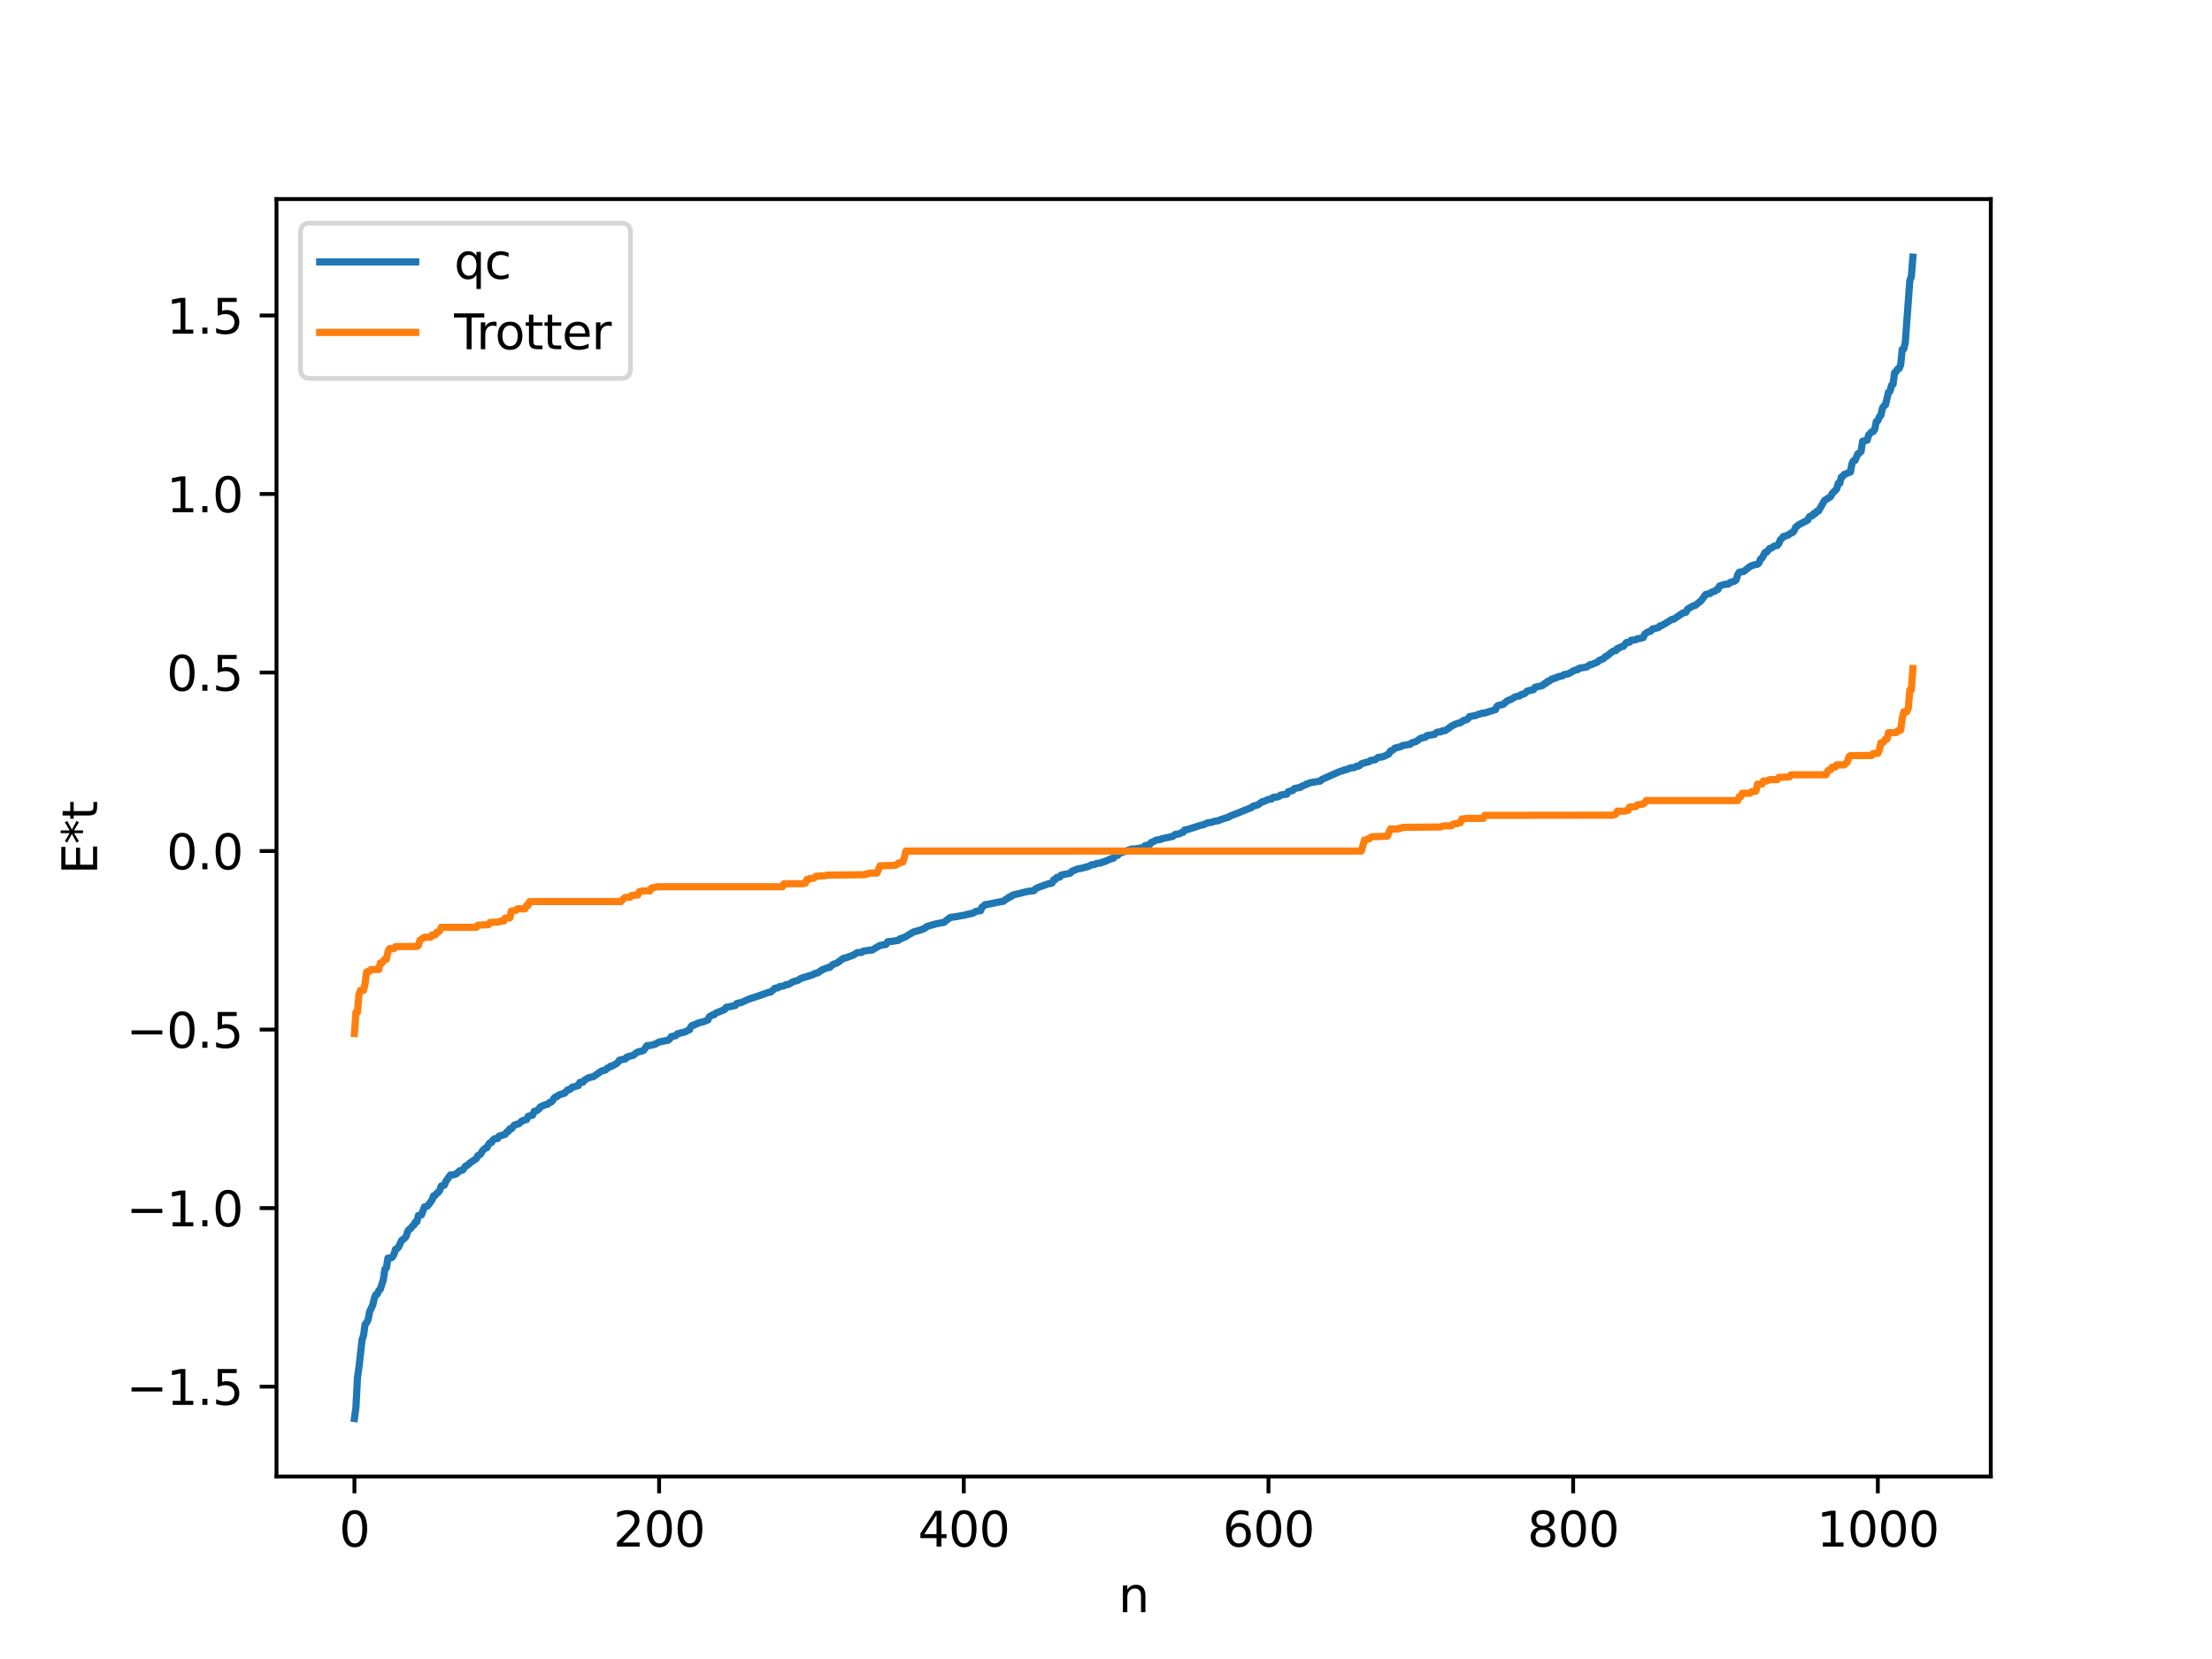 <?xml version="1.0" encoding="utf-8" standalone="no"?>
<!DOCTYPE svg PUBLIC "-//W3C//DTD SVG 1.1//EN"
  "http://www.w3.org/Graphics/SVG/1.1/DTD/svg11.dtd">
<svg xmlns:xlink="http://www.w3.org/1999/xlink" width="460.8pt" height="345.6pt" viewBox="0 0 460.8 345.6" xmlns="http://www.w3.org/2000/svg" version="1.1">
 <defs>
  <style type="text/css">*{stroke-linejoin: round; stroke-linecap: butt}</style>
 </defs>
 <g id="figure_1">
  <g id="patch_1">
   <path d="M 0 345.6 
L 460.8 345.6 
L 460.8 0 
L 0 0 
z
" style="fill: #ffffff"/>
  </g>
  <g id="axes_1">
   <g id="patch_2">
    <path d="M 57.6 307.584 
L 414.72 307.584 
L 414.72 41.472 
L 57.6 41.472 
z
" style="fill: #ffffff"/>
   </g>
   <g id="matplotlib.axis_1">
    <g id="xtick_1">
     <g id="line2d_1">
      <defs>
       <path id="mebffc45a5a" d="M 0 0 
L 0 3.5 
" style="stroke: #000000; stroke-width: 0.8"/>
      </defs>
      <g>
       <use xlink:href="#mebffc45a5a" x="73.833" y="307.584" style="stroke: #000000; stroke-width: 0.8"/>
      </g>
     </g>
     <g id="text_1">
      <!-- 0 -->
      <g transform="translate(70.651 322.182) scale(0.1 -0.1)">
       <defs>
        <path id="DejaVuSans-30" d="M 2034 4250 
Q 1547 4250 1301 3770 
Q 1056 3291 1056 2328 
Q 1056 1369 1301 889 
Q 1547 409 2034 409 
Q 2525 409 2770 889 
Q 3016 1369 3016 2328 
Q 3016 3291 2770 3770 
Q 2525 4250 2034 4250 
z
M 2034 4750 
Q 2819 4750 3233 4129 
Q 3647 3509 3647 2328 
Q 3647 1150 3233 529 
Q 2819 -91 2034 -91 
Q 1250 -91 836 529 
Q 422 1150 422 2328 
Q 422 3509 836 4129 
Q 1250 4750 2034 4750 
z
" transform="scale(0.016)"/>
       </defs>
       <use xlink:href="#DejaVuSans-30"/>
      </g>
     </g>
    </g>
    <g id="xtick_2">
     <g id="line2d_2">
      <g>
       <use xlink:href="#mebffc45a5a" x="137.304" y="307.584" style="stroke: #000000; stroke-width: 0.8"/>
      </g>
     </g>
     <g id="text_2">
      <!-- 200 -->
      <g transform="translate(127.76 322.182) scale(0.1 -0.1)">
       <defs>
        <path id="DejaVuSans-32" d="M 1228 531 
L 3431 531 
L 3431 0 
L 469 0 
L 469 531 
Q 828 903 1448 1529 
Q 2069 2156 2228 2338 
Q 2531 2678 2651 2914 
Q 2772 3150 2772 3378 
Q 2772 3750 2511 3984 
Q 2250 4219 1831 4219 
Q 1534 4219 1204 4116 
Q 875 4013 500 3803 
L 500 4441 
Q 881 4594 1212 4672 
Q 1544 4750 1819 4750 
Q 2544 4750 2975 4387 
Q 3406 4025 3406 3419 
Q 3406 3131 3298 2873 
Q 3191 2616 2906 2266 
Q 2828 2175 2409 1742 
Q 1991 1309 1228 531 
z
" transform="scale(0.016)"/>
       </defs>
       <use xlink:href="#DejaVuSans-32"/>
       <use xlink:href="#DejaVuSans-30" x="63.623"/>
       <use xlink:href="#DejaVuSans-30" x="127.246"/>
      </g>
     </g>
    </g>
    <g id="xtick_3">
     <g id="line2d_3">
      <g>
       <use xlink:href="#mebffc45a5a" x="200.775" y="307.584" style="stroke: #000000; stroke-width: 0.8"/>
      </g>
     </g>
     <g id="text_3">
      <!-- 400 -->
      <g transform="translate(191.231 322.182) scale(0.1 -0.1)">
       <defs>
        <path id="DejaVuSans-34" d="M 2419 4116 
L 825 1625 
L 2419 1625 
L 2419 4116 
z
M 2253 4666 
L 3047 4666 
L 3047 1625 
L 3713 1625 
L 3713 1100 
L 3047 1100 
L 3047 0 
L 2419 0 
L 2419 1100 
L 313 1100 
L 313 1709 
L 2253 4666 
z
" transform="scale(0.016)"/>
       </defs>
       <use xlink:href="#DejaVuSans-34"/>
       <use xlink:href="#DejaVuSans-30" x="63.623"/>
       <use xlink:href="#DejaVuSans-30" x="127.246"/>
      </g>
     </g>
    </g>
    <g id="xtick_4">
     <g id="line2d_4">
      <g>
       <use xlink:href="#mebffc45a5a" x="264.246" y="307.584" style="stroke: #000000; stroke-width: 0.8"/>
      </g>
     </g>
     <g id="text_4">
      <!-- 600 -->
      <g transform="translate(254.702 322.182) scale(0.1 -0.1)">
       <defs>
        <path id="DejaVuSans-36" d="M 2113 2584 
Q 1688 2584 1439 2293 
Q 1191 2003 1191 1497 
Q 1191 994 1439 701 
Q 1688 409 2113 409 
Q 2538 409 2786 701 
Q 3034 994 3034 1497 
Q 3034 2003 2786 2293 
Q 2538 2584 2113 2584 
z
M 3366 4563 
L 3366 3988 
Q 3128 4100 2886 4159 
Q 2644 4219 2406 4219 
Q 1781 4219 1451 3797 
Q 1122 3375 1075 2522 
Q 1259 2794 1537 2939 
Q 1816 3084 2150 3084 
Q 2853 3084 3261 2657 
Q 3669 2231 3669 1497 
Q 3669 778 3244 343 
Q 2819 -91 2113 -91 
Q 1303 -91 875 529 
Q 447 1150 447 2328 
Q 447 3434 972 4092 
Q 1497 4750 2381 4750 
Q 2619 4750 2861 4703 
Q 3103 4656 3366 4563 
z
" transform="scale(0.016)"/>
       </defs>
       <use xlink:href="#DejaVuSans-36"/>
       <use xlink:href="#DejaVuSans-30" x="63.623"/>
       <use xlink:href="#DejaVuSans-30" x="127.246"/>
      </g>
     </g>
    </g>
    <g id="xtick_5">
     <g id="line2d_5">
      <g>
       <use xlink:href="#mebffc45a5a" x="327.717" y="307.584" style="stroke: #000000; stroke-width: 0.8"/>
      </g>
     </g>
     <g id="text_5">
      <!-- 800 -->
      <g transform="translate(318.173 322.182) scale(0.1 -0.1)">
       <defs>
        <path id="DejaVuSans-38" d="M 2034 2216 
Q 1584 2216 1326 1975 
Q 1069 1734 1069 1313 
Q 1069 891 1326 650 
Q 1584 409 2034 409 
Q 2484 409 2743 651 
Q 3003 894 3003 1313 
Q 3003 1734 2745 1975 
Q 2488 2216 2034 2216 
z
M 1403 2484 
Q 997 2584 770 2862 
Q 544 3141 544 3541 
Q 544 4100 942 4425 
Q 1341 4750 2034 4750 
Q 2731 4750 3128 4425 
Q 3525 4100 3525 3541 
Q 3525 3141 3298 2862 
Q 3072 2584 2669 2484 
Q 3125 2378 3379 2068 
Q 3634 1759 3634 1313 
Q 3634 634 3220 271 
Q 2806 -91 2034 -91 
Q 1263 -91 848 271 
Q 434 634 434 1313 
Q 434 1759 690 2068 
Q 947 2378 1403 2484 
z
M 1172 3481 
Q 1172 3119 1398 2916 
Q 1625 2713 2034 2713 
Q 2441 2713 2670 2916 
Q 2900 3119 2900 3481 
Q 2900 3844 2670 4047 
Q 2441 4250 2034 4250 
Q 1625 4250 1398 4047 
Q 1172 3844 1172 3481 
z
" transform="scale(0.016)"/>
       </defs>
       <use xlink:href="#DejaVuSans-38"/>
       <use xlink:href="#DejaVuSans-30" x="63.623"/>
       <use xlink:href="#DejaVuSans-30" x="127.246"/>
      </g>
     </g>
    </g>
    <g id="xtick_6">
     <g id="line2d_6">
      <g>
       <use xlink:href="#mebffc45a5a" x="391.188" y="307.584" style="stroke: #000000; stroke-width: 0.8"/>
      </g>
     </g>
     <g id="text_6">
      <!-- 1000 -->
      <g transform="translate(378.463 322.182) scale(0.1 -0.1)">
       <defs>
        <path id="DejaVuSans-31" d="M 794 531 
L 1825 531 
L 1825 4091 
L 703 3866 
L 703 4441 
L 1819 4666 
L 2450 4666 
L 2450 531 
L 3481 531 
L 3481 0 
L 794 0 
L 794 531 
z
" transform="scale(0.016)"/>
       </defs>
       <use xlink:href="#DejaVuSans-31"/>
       <use xlink:href="#DejaVuSans-30" x="63.623"/>
       <use xlink:href="#DejaVuSans-30" x="127.246"/>
       <use xlink:href="#DejaVuSans-30" x="190.869"/>
      </g>
     </g>
    </g>
    <g id="text_7">
     <!-- n -->
     <g transform="translate(232.991 335.861) scale(0.1 -0.1)">
      <defs>
       <path id="DejaVuSans-6e" d="M 3513 2113 
L 3513 0 
L 2938 0 
L 2938 2094 
Q 2938 2591 2744 2837 
Q 2550 3084 2163 3084 
Q 1697 3084 1428 2787 
Q 1159 2491 1159 1978 
L 1159 0 
L 581 0 
L 581 3500 
L 1159 3500 
L 1159 2956 
Q 1366 3272 1645 3428 
Q 1925 3584 2291 3584 
Q 2894 3584 3203 3211 
Q 3513 2838 3513 2113 
z
" transform="scale(0.016)"/>
      </defs>
      <use xlink:href="#DejaVuSans-6e"/>
     </g>
    </g>
   </g>
   <g id="matplotlib.axis_2">
    <g id="ytick_1">
     <g id="line2d_7">
      <defs>
       <path id="m06c28ed26f" d="M 0 0 
L -3.5 0 
" style="stroke: #000000; stroke-width: 0.8"/>
      </defs>
      <g>
       <use xlink:href="#m06c28ed26f" x="57.6" y="288.86" style="stroke: #000000; stroke-width: 0.8"/>
      </g>
     </g>
     <g id="text_8">
      <!-- −1.5 -->
      <g transform="translate(26.317 292.659) scale(0.1 -0.1)">
       <defs>
        <path id="DejaVuSans-2212" d="M 678 2272 
L 4684 2272 
L 4684 1741 
L 678 1741 
L 678 2272 
z
" transform="scale(0.016)"/>
        <path id="DejaVuSans-2e" d="M 684 794 
L 1344 794 
L 1344 0 
L 684 0 
L 684 794 
z
" transform="scale(0.016)"/>
        <path id="DejaVuSans-35" d="M 691 4666 
L 3169 4666 
L 3169 4134 
L 1269 4134 
L 1269 2991 
Q 1406 3038 1543 3061 
Q 1681 3084 1819 3084 
Q 2600 3084 3056 2656 
Q 3513 2228 3513 1497 
Q 3513 744 3044 326 
Q 2575 -91 1722 -91 
Q 1428 -91 1123 -41 
Q 819 9 494 109 
L 494 744 
Q 775 591 1075 516 
Q 1375 441 1709 441 
Q 2250 441 2565 725 
Q 2881 1009 2881 1497 
Q 2881 1984 2565 2268 
Q 2250 2553 1709 2553 
Q 1456 2553 1204 2497 
Q 953 2441 691 2322 
L 691 4666 
z
" transform="scale(0.016)"/>
       </defs>
       <use xlink:href="#DejaVuSans-2212"/>
       <use xlink:href="#DejaVuSans-31" x="83.789"/>
       <use xlink:href="#DejaVuSans-2e" x="147.412"/>
       <use xlink:href="#DejaVuSans-35" x="179.199"/>
      </g>
     </g>
    </g>
    <g id="ytick_2">
     <g id="line2d_8">
      <g>
       <use xlink:href="#m06c28ed26f" x="57.6" y="251.67" style="stroke: #000000; stroke-width: 0.8"/>
      </g>
     </g>
     <g id="text_9">
      <!-- −1.0 -->
      <g transform="translate(26.317 255.469) scale(0.1 -0.1)">
       <use xlink:href="#DejaVuSans-2212"/>
       <use xlink:href="#DejaVuSans-31" x="83.789"/>
       <use xlink:href="#DejaVuSans-2e" x="147.412"/>
       <use xlink:href="#DejaVuSans-30" x="179.199"/>
      </g>
     </g>
    </g>
    <g id="ytick_3">
     <g id="line2d_9">
      <g>
       <use xlink:href="#m06c28ed26f" x="57.6" y="214.479" style="stroke: #000000; stroke-width: 0.8"/>
      </g>
     </g>
     <g id="text_10">
      <!-- −0.5 -->
      <g transform="translate(26.317 218.279) scale(0.1 -0.1)">
       <use xlink:href="#DejaVuSans-2212"/>
       <use xlink:href="#DejaVuSans-30" x="83.789"/>
       <use xlink:href="#DejaVuSans-2e" x="147.412"/>
       <use xlink:href="#DejaVuSans-35" x="179.199"/>
      </g>
     </g>
    </g>
    <g id="ytick_4">
     <g id="line2d_10">
      <g>
       <use xlink:href="#m06c28ed26f" x="57.6" y="177.289" style="stroke: #000000; stroke-width: 0.8"/>
      </g>
     </g>
     <g id="text_11">
      <!-- 0.0 -->
      <g transform="translate(34.697 181.088) scale(0.1 -0.1)">
       <use xlink:href="#DejaVuSans-30"/>
       <use xlink:href="#DejaVuSans-2e" x="63.623"/>
       <use xlink:href="#DejaVuSans-30" x="95.41"/>
      </g>
     </g>
    </g>
    <g id="ytick_5">
     <g id="line2d_11">
      <g>
       <use xlink:href="#m06c28ed26f" x="57.6" y="140.099" style="stroke: #000000; stroke-width: 0.8"/>
      </g>
     </g>
     <g id="text_12">
      <!-- 0.5 -->
      <g transform="translate(34.697 143.898) scale(0.1 -0.1)">
       <use xlink:href="#DejaVuSans-30"/>
       <use xlink:href="#DejaVuSans-2e" x="63.623"/>
       <use xlink:href="#DejaVuSans-35" x="95.41"/>
      </g>
     </g>
    </g>
    <g id="ytick_6">
     <g id="line2d_12">
      <g>
       <use xlink:href="#m06c28ed26f" x="57.6" y="102.908" style="stroke: #000000; stroke-width: 0.8"/>
      </g>
     </g>
     <g id="text_13">
      <!-- 1.0 -->
      <g transform="translate(34.697 106.708) scale(0.1 -0.1)">
       <use xlink:href="#DejaVuSans-31"/>
       <use xlink:href="#DejaVuSans-2e" x="63.623"/>
       <use xlink:href="#DejaVuSans-30" x="95.41"/>
      </g>
     </g>
    </g>
    <g id="ytick_7">
     <g id="line2d_13">
      <g>
       <use xlink:href="#m06c28ed26f" x="57.6" y="65.718" style="stroke: #000000; stroke-width: 0.8"/>
      </g>
     </g>
     <g id="text_14">
      <!-- 1.5 -->
      <g transform="translate(34.697 69.517) scale(0.1 -0.1)">
       <use xlink:href="#DejaVuSans-31"/>
       <use xlink:href="#DejaVuSans-2e" x="63.623"/>
       <use xlink:href="#DejaVuSans-35" x="95.41"/>
      </g>
     </g>
    </g>
    <g id="text_15">
     <!-- E*t -->
     <g transform="translate(20.238 182.148) rotate(-90) scale(0.1 -0.1)">
      <defs>
       <path id="DejaVuSans-45" d="M 628 4666 
L 3578 4666 
L 3578 4134 
L 1259 4134 
L 1259 2753 
L 3481 2753 
L 3481 2222 
L 1259 2222 
L 1259 531 
L 3634 531 
L 3634 0 
L 628 0 
L 628 4666 
z
" transform="scale(0.016)"/>
       <path id="DejaVuSans-2a" d="M 3009 3897 
L 1888 3291 
L 3009 2681 
L 2828 2375 
L 1778 3009 
L 1778 1831 
L 1422 1831 
L 1422 3009 
L 372 2375 
L 191 2681 
L 1313 3291 
L 191 3897 
L 372 4206 
L 1422 3572 
L 1422 4750 
L 1778 4750 
L 1778 3572 
L 2828 4206 
L 3009 3897 
z
" transform="scale(0.016)"/>
       <path id="DejaVuSans-74" d="M 1172 4494 
L 1172 3500 
L 2356 3500 
L 2356 3053 
L 1172 3053 
L 1172 1153 
Q 1172 725 1289 603 
Q 1406 481 1766 481 
L 2356 481 
L 2356 0 
L 1766 0 
Q 1100 0 847 248 
Q 594 497 594 1153 
L 594 3053 
L 172 3053 
L 172 3500 
L 594 3500 
L 594 4494 
L 1172 4494 
z
" transform="scale(0.016)"/>
      </defs>
      <use xlink:href="#DejaVuSans-45"/>
      <use xlink:href="#DejaVuSans-2a" x="63.184"/>
      <use xlink:href="#DejaVuSans-74" x="113.184"/>
     </g>
    </g>
   </g>
   <g id="line2d_14">
    <path d="M 73.833 295.488 
L 74.15 293.191 
L 74.467 287.039 
L 74.785 284.742 
L 75.42 279.142 
L 75.737 278.17 
L 76.054 275.873 
L 76.372 275.525 
L 76.689 274.905 
L 77.006 273.228 
L 77.641 271.894 
L 77.958 270.521 
L 78.276 269.719 
L 78.593 269.597 
L 78.91 268.843 
L 79.228 268.565 
L 79.862 266.546 
L 80.18 264.388 
L 80.497 264.12 
L 80.815 262.091 
L 81.449 262.053 
L 81.767 261.823 
L 82.084 261.28 
L 82.401 260.233 
L 82.719 260.125 
L 83.036 259.757 
L 83.671 258.388 
L 84.305 257.937 
L 84.623 257.522 
L 84.94 256.475 
L 85.258 256.091 
L 85.575 255.908 
L 85.892 255.422 
L 86.21 255.225 
L 86.527 254.574 
L 86.844 254.533 
L 87.162 253.202 
L 87.796 253.094 
L 88.431 251.408 
L 89.066 251.247 
L 90.018 249.943 
L 90.335 249.111 
L 90.653 249.036 
L 90.97 248.593 
L 91.287 248.403 
L 91.605 247.988 
L 91.922 247.066 
L 92.557 246.902 
L 92.874 246.109 
L 93.826 244.769 
L 94.461 244.73 
L 95.096 244.516 
L 95.73 243.908 
L 96.365 243.76 
L 97 242.91 
L 97.317 242.805 
L 97.952 242.219 
L 99.221 241.37 
L 99.539 240.734 
L 99.856 240.613 
L 100.173 240.35 
L 100.491 239.737 
L 101.125 239.156 
L 101.443 239.073 
L 101.76 238.437 
L 102.077 238.053 
L 102.395 237.991 
L 102.712 237.468 
L 103.029 237.234 
L 103.664 237.179 
L 103.981 236.663 
L 105.251 236.3 
L 105.568 235.801 
L 105.886 235.694 
L 106.203 235.163 
L 106.52 235.159 
L 107.155 234.378 
L 108.107 234.086 
L 108.742 233.504 
L 109.694 233.218 
L 110.011 232.561 
L 110.963 232.294 
L 111.281 231.515 
L 111.598 231.474 
L 112.233 231.08 
L 112.55 230.606 
L 113.502 230.164 
L 114.137 229.997 
L 114.454 229.676 
L 114.772 229.59 
L 115.089 229.325 
L 115.406 228.786 
L 115.724 228.51 
L 116.041 228.45 
L 116.358 228.129 
L 117.31 227.807 
L 117.628 227.727 
L 118.262 227.029 
L 118.58 226.992 
L 118.897 226.827 
L 119.215 226.472 
L 119.849 226.356 
L 120.167 226.176 
L 120.484 226.153 
L 120.801 225.483 
L 121.436 225.43 
L 121.753 225.004 
L 122.705 224.49 
L 123.658 224.273 
L 125.244 223.146 
L 126.196 222.859 
L 126.514 222.521 
L 126.831 222.386 
L 127.148 222.114 
L 127.466 222.102 
L 128.418 221.568 
L 128.735 221.284 
L 129.053 220.851 
L 130.322 220.561 
L 130.639 220.177 
L 131.591 219.915 
L 131.909 219.859 
L 132.543 219.336 
L 132.861 219.149 
L 133.813 218.932 
L 134.13 218.75 
L 134.765 217.84 
L 135.717 217.747 
L 136.034 217.592 
L 136.352 217.588 
L 137.304 217.069 
L 139.208 216.684 
L 139.525 216.397 
L 139.843 215.95 
L 140.795 215.746 
L 141.112 215.363 
L 142.699 214.967 
L 143.651 214.488 
L 143.968 213.819 
L 144.286 213.571 
L 144.603 213.559 
L 144.92 213.325 
L 145.238 213.264 
L 145.555 213.076 
L 146.507 212.865 
L 147.459 212.483 
L 147.777 211.8 
L 148.411 211.428 
L 148.729 211.42 
L 149.046 211.079 
L 150.633 210.44 
L 150.95 210.308 
L 151.267 209.848 
L 153.172 209.464 
L 153.489 209.037 
L 154.441 208.835 
L 156.028 208.122 
L 157.932 207.497 
L 160.153 206.709 
L 160.471 206.699 
L 161.105 206.191 
L 161.423 205.873 
L 162.058 205.775 
L 162.375 205.541 
L 163.327 205.37 
L 163.644 205.158 
L 164.279 205.063 
L 165.231 204.495 
L 166.183 204.245 
L 166.818 203.824 
L 169.357 203.044 
L 169.674 202.808 
L 170.309 202.698 
L 171.261 202.029 
L 172.53 201.545 
L 172.848 201.528 
L 173.482 200.941 
L 174.434 200.572 
L 175.704 199.62 
L 176.021 199.593 
L 177.291 199.143 
L 177.925 198.871 
L 178.56 198.45 
L 179.512 198.399 
L 179.829 198.141 
L 181.099 197.952 
L 181.734 197.893 
L 182.368 197.497 
L 183.32 196.95 
L 184.59 196.74 
L 184.907 196.187 
L 185.859 196.093 
L 187.129 195.901 
L 187.446 195.571 
L 187.763 195.546 
L 188.081 195.331 
L 188.398 195.283 
L 190.302 194.135 
L 191.572 193.797 
L 192.524 193.442 
L 193.158 192.986 
L 195.062 192.436 
L 196.649 192.138 
L 197.601 191.378 
L 197.919 191.145 
L 199.823 190.84 
L 200.458 190.706 
L 200.775 190.7 
L 201.41 190.499 
L 202.679 190.224 
L 203.314 189.847 
L 203.948 189.752 
L 204.266 189.724 
L 204.583 188.951 
L 204.9 188.781 
L 205.218 188.457 
L 205.853 188.377 
L 208.391 187.848 
L 209.026 187.754 
L 209.661 187.241 
L 209.978 187.129 
L 210.296 186.817 
L 210.613 186.796 
L 210.93 186.475 
L 214.104 185.696 
L 215.373 185.552 
L 215.691 185.169 
L 216.325 184.851 
L 218.547 184.059 
L 218.864 184.058 
L 219.181 183.937 
L 219.499 183.281 
L 219.816 183.254 
L 220.134 182.792 
L 220.768 182.719 
L 221.086 182.28 
L 221.72 182.152 
L 222.672 181.971 
L 222.99 181.86 
L 223.307 181.494 
L 224.577 180.987 
L 225.211 180.897 
L 226.798 180.472 
L 227.433 180.146 
L 228.067 180.08 
L 228.385 179.882 
L 229.337 179.773 
L 229.654 179.575 
L 229.972 179.537 
L 231.558 178.853 
L 231.876 178.816 
L 232.51 178.224 
L 232.828 178.191 
L 233.145 177.784 
L 233.78 177.587 
L 235.684 176.872 
L 236.636 176.824 
L 238.223 176.544 
L 238.54 176.162 
L 239.492 175.963 
L 239.81 175.501 
L 240.127 175.399 
L 240.762 175.045 
L 241.396 174.916 
L 241.714 174.895 
L 242.031 174.727 
L 242.666 174.576 
L 243.3 174.444 
L 243.618 174.423 
L 243.935 174.27 
L 244.253 174.266 
L 244.887 173.801 
L 245.522 173.742 
L 246.157 173.438 
L 246.474 173.377 
L 246.791 172.897 
L 247.426 172.793 
L 250.282 171.868 
L 250.6 171.849 
L 251.552 171.42 
L 252.504 171.272 
L 252.821 171.121 
L 253.773 170.972 
L 254.408 170.7 
L 255.995 170.198 
L 256.312 169.967 
L 256.947 169.737 
L 257.899 169.364 
L 260.755 168.206 
L 261.072 167.915 
L 262.024 167.686 
L 262.977 166.986 
L 263.294 166.969 
L 264.246 166.512 
L 264.881 166.466 
L 265.198 166.114 
L 266.15 166.006 
L 266.467 165.894 
L 266.785 165.624 
L 268.054 165.441 
L 268.372 164.924 
L 269.324 164.646 
L 269.641 164.271 
L 270.91 164.006 
L 271.228 163.763 
L 271.862 163.545 
L 272.18 163.311 
L 272.497 163.274 
L 272.815 163.071 
L 275.036 162.716 
L 275.353 162.376 
L 279.162 160.69 
L 279.796 160.548 
L 280.114 160.36 
L 280.431 160.349 
L 281.383 159.942 
L 282.018 159.931 
L 282.653 159.61 
L 282.97 159.608 
L 283.287 159.433 
L 283.605 159.118 
L 284.557 158.824 
L 285.191 158.686 
L 285.509 158.424 
L 286.461 158.278 
L 287.096 157.77 
L 288.048 157.663 
L 289.317 157.064 
L 289.634 156.475 
L 290.269 156.171 
L 290.586 155.844 
L 291.856 155.537 
L 292.173 155.307 
L 293.76 155.045 
L 294.077 154.751 
L 295.029 154.465 
L 295.981 153.772 
L 296.934 153.578 
L 297.251 153.235 
L 298.838 152.992 
L 299.155 152.659 
L 299.472 152.504 
L 300.107 152.472 
L 300.424 152.263 
L 301.059 152.204 
L 302.011 151.552 
L 302.329 151.282 
L 303.281 150.819 
L 303.915 150.615 
L 304.233 150.57 
L 304.867 150.086 
L 305.502 149.939 
L 305.82 149.698 
L 306.137 149.28 
L 307.406 149.061 
L 308.041 148.781 
L 308.358 148.737 
L 308.676 148.577 
L 309.31 148.525 
L 311.532 147.832 
L 311.849 147.135 
L 312.167 146.939 
L 313.119 146.746 
L 314.071 145.939 
L 314.705 145.73 
L 315.658 145.159 
L 316.61 144.947 
L 316.927 144.676 
L 317.562 144.522 
L 318.196 143.934 
L 319.466 143.657 
L 319.783 143.173 
L 321.37 142.801 
L 321.687 142.432 
L 322.005 142.386 
L 322.322 141.988 
L 322.639 141.951 
L 323.274 141.444 
L 323.591 141.443 
L 323.909 141.212 
L 324.226 141.192 
L 324.543 140.99 
L 325.496 140.789 
L 325.813 140.538 
L 326.765 140.348 
L 328.034 139.627 
L 328.669 139.5 
L 328.986 139.209 
L 330.573 138.942 
L 331.208 138.46 
L 331.525 138.451 
L 332.795 137.923 
L 333.112 137.599 
L 334.064 137.19 
L 334.381 136.801 
L 334.699 136.698 
L 335.968 135.694 
L 336.286 135.554 
L 336.603 135.542 
L 336.92 135.088 
L 337.238 135.036 
L 337.555 134.811 
L 338.19 134.632 
L 338.824 133.841 
L 339.459 133.785 
L 339.777 133.372 
L 340.729 133.287 
L 341.046 133.085 
L 341.681 132.99 
L 342.315 132.816 
L 342.633 132.091 
L 343.267 131.661 
L 343.902 131.468 
L 344.22 131.049 
L 345.489 130.737 
L 345.806 130.377 
L 346.124 130.334 
L 348.345 129.013 
L 348.662 128.994 
L 350.567 127.695 
L 351.201 127.558 
L 351.519 126.915 
L 352.788 126.17 
L 353.105 126.153 
L 354.375 125.135 
L 355.327 123.838 
L 356.279 123.623 
L 356.596 123.334 
L 357.231 123.164 
L 357.548 122.853 
L 357.866 122.807 
L 358.183 122.098 
L 359.135 121.762 
L 360.087 121.652 
L 360.405 121.333 
L 361.357 121.061 
L 361.674 120.799 
L 361.991 119.766 
L 362.309 119.212 
L 363.261 119.044 
L 364.53 118.028 
L 365.165 117.735 
L 366.117 117.545 
L 366.434 117.261 
L 366.752 116.477 
L 367.069 116.25 
L 367.704 115.072 
L 368.021 115.021 
L 368.656 114.24 
L 368.973 114.202 
L 369.608 113.757 
L 370.243 113.622 
L 370.56 113.241 
L 370.877 112.449 
L 371.195 112.178 
L 371.512 111.744 
L 371.829 111.741 
L 372.147 111.542 
L 372.464 111.489 
L 373.099 111.038 
L 373.416 110.949 
L 373.734 110.563 
L 374.051 109.864 
L 374.686 109.336 
L 376.59 108.349 
L 376.907 107.668 
L 377.224 107.469 
L 377.542 107.453 
L 377.859 106.97 
L 378.177 106.965 
L 378.494 106.491 
L 378.811 106.479 
L 380.081 104.259 
L 381.35 103.455 
L 381.667 102.83 
L 382.62 101.861 
L 382.937 100.697 
L 383.254 100.691 
L 383.572 99.383 
L 383.889 99.236 
L 384.206 98.816 
L 384.524 98.757 
L 384.841 98.551 
L 385.476 98.334 
L 385.793 96.625 
L 386.11 95.989 
L 386.428 95.924 
L 387.062 94.479 
L 387.38 94.339 
L 387.697 94.027 
L 388.015 91.916 
L 388.967 91.705 
L 389.284 90.595 
L 389.919 89.954 
L 390.236 89.892 
L 390.553 89.408 
L 390.871 87.795 
L 391.188 87.632 
L 391.505 86.839 
L 391.823 86.524 
L 392.14 85.044 
L 392.458 84.56 
L 392.775 84.339 
L 393.41 81.698 
L 393.727 81.488 
L 394.044 80.266 
L 394.362 80.053 
L 394.679 77.625 
L 394.996 77.415 
L 395.314 76.856 
L 395.631 76.773 
L 395.948 75.981 
L 396.266 72.783 
L 396.583 72.699 
L 396.9 71.384 
L 397.853 58.413 
L 398.17 57.641 
L 398.487 53.568 
L 398.487 53.568 
" clip-path="url(#p5034187c04)" style="fill: none; stroke: #1f77b4; stroke-width: 1.5; stroke-linecap: square"/>
   </g>
   <g id="line2d_15">
    <path d="M 73.833 215.315 
L 74.15 210.878 
L 74.467 210.878 
L 74.785 207.085 
L 75.102 206.297 
L 75.737 206.297 
L 76.054 204.878 
L 76.372 202.482 
L 76.689 202.335 
L 77.006 202.335 
L 77.324 201.965 
L 78.91 201.965 
L 79.228 200.613 
L 79.545 200.613 
L 80.18 199.822 
L 80.497 199.822 
L 80.815 198.327 
L 81.132 197.624 
L 82.084 197.611 
L 82.401 197.195 
L 86.844 197.171 
L 87.162 196.943 
L 87.479 195.86 
L 88.431 195.246 
L 89.7 195.246 
L 90.018 194.767 
L 90.653 194.767 
L 90.97 194.211 
L 91.287 194.211 
L 91.605 193.921 
L 91.922 193.175 
L 99.221 193.175 
L 99.539 192.731 
L 101.76 192.626 
L 102.077 192.165 
L 103.981 192.061 
L 104.299 191.882 
L 104.934 191.882 
L 105.251 191.25 
L 106.203 191.218 
L 106.52 189.793 
L 107.472 189.652 
L 107.79 189.324 
L 109.377 189.324 
L 109.694 188.604 
L 110.011 188.604 
L 110.329 187.808 
L 129.37 187.808 
L 130.005 187.095 
L 130.322 186.931 
L 131.274 186.904 
L 131.591 186.534 
L 132.861 186.449 
L 133.178 185.737 
L 133.496 185.737 
L 133.813 185.588 
L 135.4 185.588 
L 135.717 184.981 
L 136.986 184.727 
L 163.01 184.727 
L 163.327 184.097 
L 167.135 184.097 
L 167.77 183.982 
L 168.087 183.202 
L 168.405 183.202 
L 168.722 182.994 
L 169.357 182.994 
L 169.674 182.859 
L 169.991 182.537 
L 171.896 182.44 
L 172.213 182.31 
L 180.147 182.214 
L 180.464 182.049 
L 180.781 182.049 
L 181.099 181.886 
L 182.686 181.886 
L 183.32 180.37 
L 186.494 180.268 
L 186.811 180.135 
L 187.129 179.802 
L 187.446 179.802 
L 187.763 179.576 
L 188.081 179.576 
L 188.398 178.633 
L 188.715 177.289 
L 283.605 177.289 
L 284.239 175.002 
L 284.557 175.002 
L 284.874 174.776 
L 285.191 174.776 
L 285.509 174.443 
L 285.826 174.31 
L 289 174.208 
L 289.634 172.692 
L 291.221 172.692 
L 291.539 172.53 
L 291.856 172.53 
L 292.173 172.364 
L 300.107 172.268 
L 300.742 172.041 
L 302.329 172.041 
L 302.646 171.719 
L 302.963 171.585 
L 303.598 171.585 
L 303.915 171.376 
L 304.233 171.376 
L 304.55 170.596 
L 304.867 170.596 
L 305.502 170.481 
L 308.993 170.481 
L 309.31 169.851 
L 335.968 169.816 
L 336.603 169.597 
L 336.92 168.99 
L 338.507 168.99 
L 338.824 168.841 
L 339.142 168.841 
L 339.459 168.129 
L 340.729 168.044 
L 341.046 167.675 
L 342.315 167.483 
L 342.633 167.222 
L 342.95 166.77 
L 361.991 166.77 
L 362.309 165.974 
L 362.626 165.974 
L 362.943 165.254 
L 364.53 165.254 
L 364.848 164.926 
L 365.482 164.869 
L 365.8 164.785 
L 366.117 163.36 
L 367.069 163.328 
L 367.386 162.696 
L 368.021 162.696 
L 368.656 162.413 
L 370.243 162.413 
L 370.56 161.952 
L 372.781 161.847 
L 373.099 161.403 
L 380.398 161.403 
L 380.715 160.657 
L 381.033 160.367 
L 381.35 160.367 
L 381.667 159.811 
L 382.302 159.811 
L 382.62 159.332 
L 384.206 159.332 
L 384.841 158.718 
L 385.158 157.635 
L 385.476 157.407 
L 389.919 157.383 
L 390.236 156.967 
L 391.188 156.955 
L 391.505 156.251 
L 391.823 154.756 
L 392.14 154.756 
L 392.458 154.454 
L 392.775 153.965 
L 393.092 153.965 
L 393.41 152.613 
L 394.996 152.613 
L 395.314 152.243 
L 395.631 152.243 
L 395.948 152.096 
L 396.266 149.7 
L 396.583 148.281 
L 397.218 148.281 
L 397.535 147.493 
L 397.853 143.7 
L 398.17 143.7 
L 398.487 139.263 
L 398.487 139.263 
" clip-path="url(#p5034187c04)" style="fill: none; stroke: #ff7f0e; stroke-width: 1.5; stroke-linecap: square"/>
   </g>
   <g id="patch_3">
    <path d="M 57.6 307.584 
L 57.6 41.472 
" style="fill: none; stroke: #000000; stroke-width: 0.8; stroke-linejoin: miter; stroke-linecap: square"/>
   </g>
   <g id="patch_4">
    <path d="M 414.72 307.584 
L 414.72 41.472 
" style="fill: none; stroke: #000000; stroke-width: 0.8; stroke-linejoin: miter; stroke-linecap: square"/>
   </g>
   <g id="patch_5">
    <path d="M 57.6 307.584 
L 414.72 307.584 
" style="fill: none; stroke: #000000; stroke-width: 0.8; stroke-linejoin: miter; stroke-linecap: square"/>
   </g>
   <g id="patch_6">
    <path d="M 57.6 41.472 
L 414.72 41.472 
" style="fill: none; stroke: #000000; stroke-width: 0.8; stroke-linejoin: miter; stroke-linecap: square"/>
   </g>
   <g id="legend_1">
    <g id="patch_7">
     <path d="M 64.6 78.828 
L 129.342 78.828 
Q 131.342 78.828 131.342 76.828 
L 131.342 48.472 
Q 131.342 46.472 129.342 46.472 
L 64.6 46.472 
Q 62.6 46.472 62.6 48.472 
L 62.6 76.828 
Q 62.6 78.828 64.6 78.828 
z
" style="fill: #ffffff; opacity: 0.8; stroke: #cccccc; stroke-linejoin: miter"/>
    </g>
    <g id="line2d_16">
     <path d="M 66.6 54.57 
L 76.6 54.57 
L 86.6 54.57 
" style="fill: none; stroke: #1f77b4; stroke-width: 1.5; stroke-linecap: square"/>
    </g>
    <g id="text_16">
     <!-- qc -->
     <g transform="translate(94.6 58.07) scale(0.1 -0.1)">
      <defs>
       <path id="DejaVuSans-71" d="M 947 1747 
Q 947 1113 1208 752 
Q 1469 391 1925 391 
Q 2381 391 2643 752 
Q 2906 1113 2906 1747 
Q 2906 2381 2643 2742 
Q 2381 3103 1925 3103 
Q 1469 3103 1208 2742 
Q 947 2381 947 1747 
z
M 2906 525 
Q 2725 213 2448 61 
Q 2172 -91 1784 -91 
Q 1150 -91 751 415 
Q 353 922 353 1747 
Q 353 2572 751 3078 
Q 1150 3584 1784 3584 
Q 2172 3584 2448 3432 
Q 2725 3281 2906 2969 
L 2906 3500 
L 3481 3500 
L 3481 -1331 
L 2906 -1331 
L 2906 525 
z
" transform="scale(0.016)"/>
       <path id="DejaVuSans-63" d="M 3122 3366 
L 3122 2828 
Q 2878 2963 2633 3030 
Q 2388 3097 2138 3097 
Q 1578 3097 1268 2742 
Q 959 2388 959 1747 
Q 959 1106 1268 751 
Q 1578 397 2138 397 
Q 2388 397 2633 464 
Q 2878 531 3122 666 
L 3122 134 
Q 2881 22 2623 -34 
Q 2366 -91 2075 -91 
Q 1284 -91 818 406 
Q 353 903 353 1747 
Q 353 2603 823 3093 
Q 1294 3584 2113 3584 
Q 2378 3584 2631 3529 
Q 2884 3475 3122 3366 
z
" transform="scale(0.016)"/>
      </defs>
      <use xlink:href="#DejaVuSans-71"/>
      <use xlink:href="#DejaVuSans-63" x="63.477"/>
     </g>
    </g>
    <g id="line2d_17">
     <path d="M 66.6 69.249 
L 76.6 69.249 
L 86.6 69.249 
" style="fill: none; stroke: #ff7f0e; stroke-width: 1.5; stroke-linecap: square"/>
    </g>
    <g id="text_17">
     <!-- Trotter -->
     <g transform="translate(94.6 72.749) scale(0.1 -0.1)">
      <defs>
       <path id="DejaVuSans-54" d="M -19 4666 
L 3928 4666 
L 3928 4134 
L 2272 4134 
L 2272 0 
L 1638 0 
L 1638 4134 
L -19 4134 
L -19 4666 
z
" transform="scale(0.016)"/>
       <path id="DejaVuSans-72" d="M 2631 2963 
Q 2534 3019 2420 3045 
Q 2306 3072 2169 3072 
Q 1681 3072 1420 2755 
Q 1159 2438 1159 1844 
L 1159 0 
L 581 0 
L 581 3500 
L 1159 3500 
L 1159 2956 
Q 1341 3275 1631 3429 
Q 1922 3584 2338 3584 
Q 2397 3584 2469 3576 
Q 2541 3569 2628 3553 
L 2631 2963 
z
" transform="scale(0.016)"/>
       <path id="DejaVuSans-6f" d="M 1959 3097 
Q 1497 3097 1228 2736 
Q 959 2375 959 1747 
Q 959 1119 1226 758 
Q 1494 397 1959 397 
Q 2419 397 2687 759 
Q 2956 1122 2956 1747 
Q 2956 2369 2687 2733 
Q 2419 3097 1959 3097 
z
M 1959 3584 
Q 2709 3584 3137 3096 
Q 3566 2609 3566 1747 
Q 3566 888 3137 398 
Q 2709 -91 1959 -91 
Q 1206 -91 779 398 
Q 353 888 353 1747 
Q 353 2609 779 3096 
Q 1206 3584 1959 3584 
z
" transform="scale(0.016)"/>
       <path id="DejaVuSans-65" d="M 3597 1894 
L 3597 1613 
L 953 1613 
Q 991 1019 1311 708 
Q 1631 397 2203 397 
Q 2534 397 2845 478 
Q 3156 559 3463 722 
L 3463 178 
Q 3153 47 2828 -22 
Q 2503 -91 2169 -91 
Q 1331 -91 842 396 
Q 353 884 353 1716 
Q 353 2575 817 3079 
Q 1281 3584 2069 3584 
Q 2775 3584 3186 3129 
Q 3597 2675 3597 1894 
z
M 3022 2063 
Q 3016 2534 2758 2815 
Q 2500 3097 2075 3097 
Q 1594 3097 1305 2825 
Q 1016 2553 972 2059 
L 3022 2063 
z
" transform="scale(0.016)"/>
      </defs>
      <use xlink:href="#DejaVuSans-54"/>
      <use xlink:href="#DejaVuSans-72" x="46.334"/>
      <use xlink:href="#DejaVuSans-6f" x="85.197"/>
      <use xlink:href="#DejaVuSans-74" x="146.379"/>
      <use xlink:href="#DejaVuSans-74" x="185.588"/>
      <use xlink:href="#DejaVuSans-65" x="224.797"/>
      <use xlink:href="#DejaVuSans-72" x="286.32"/>
     </g>
    </g>
   </g>
  </g>
 </g>
 <defs>
  <clipPath id="p5034187c04">
   <rect x="57.6" y="41.472" width="357.12" height="266.112"/>
  </clipPath>
 </defs>
</svg>

